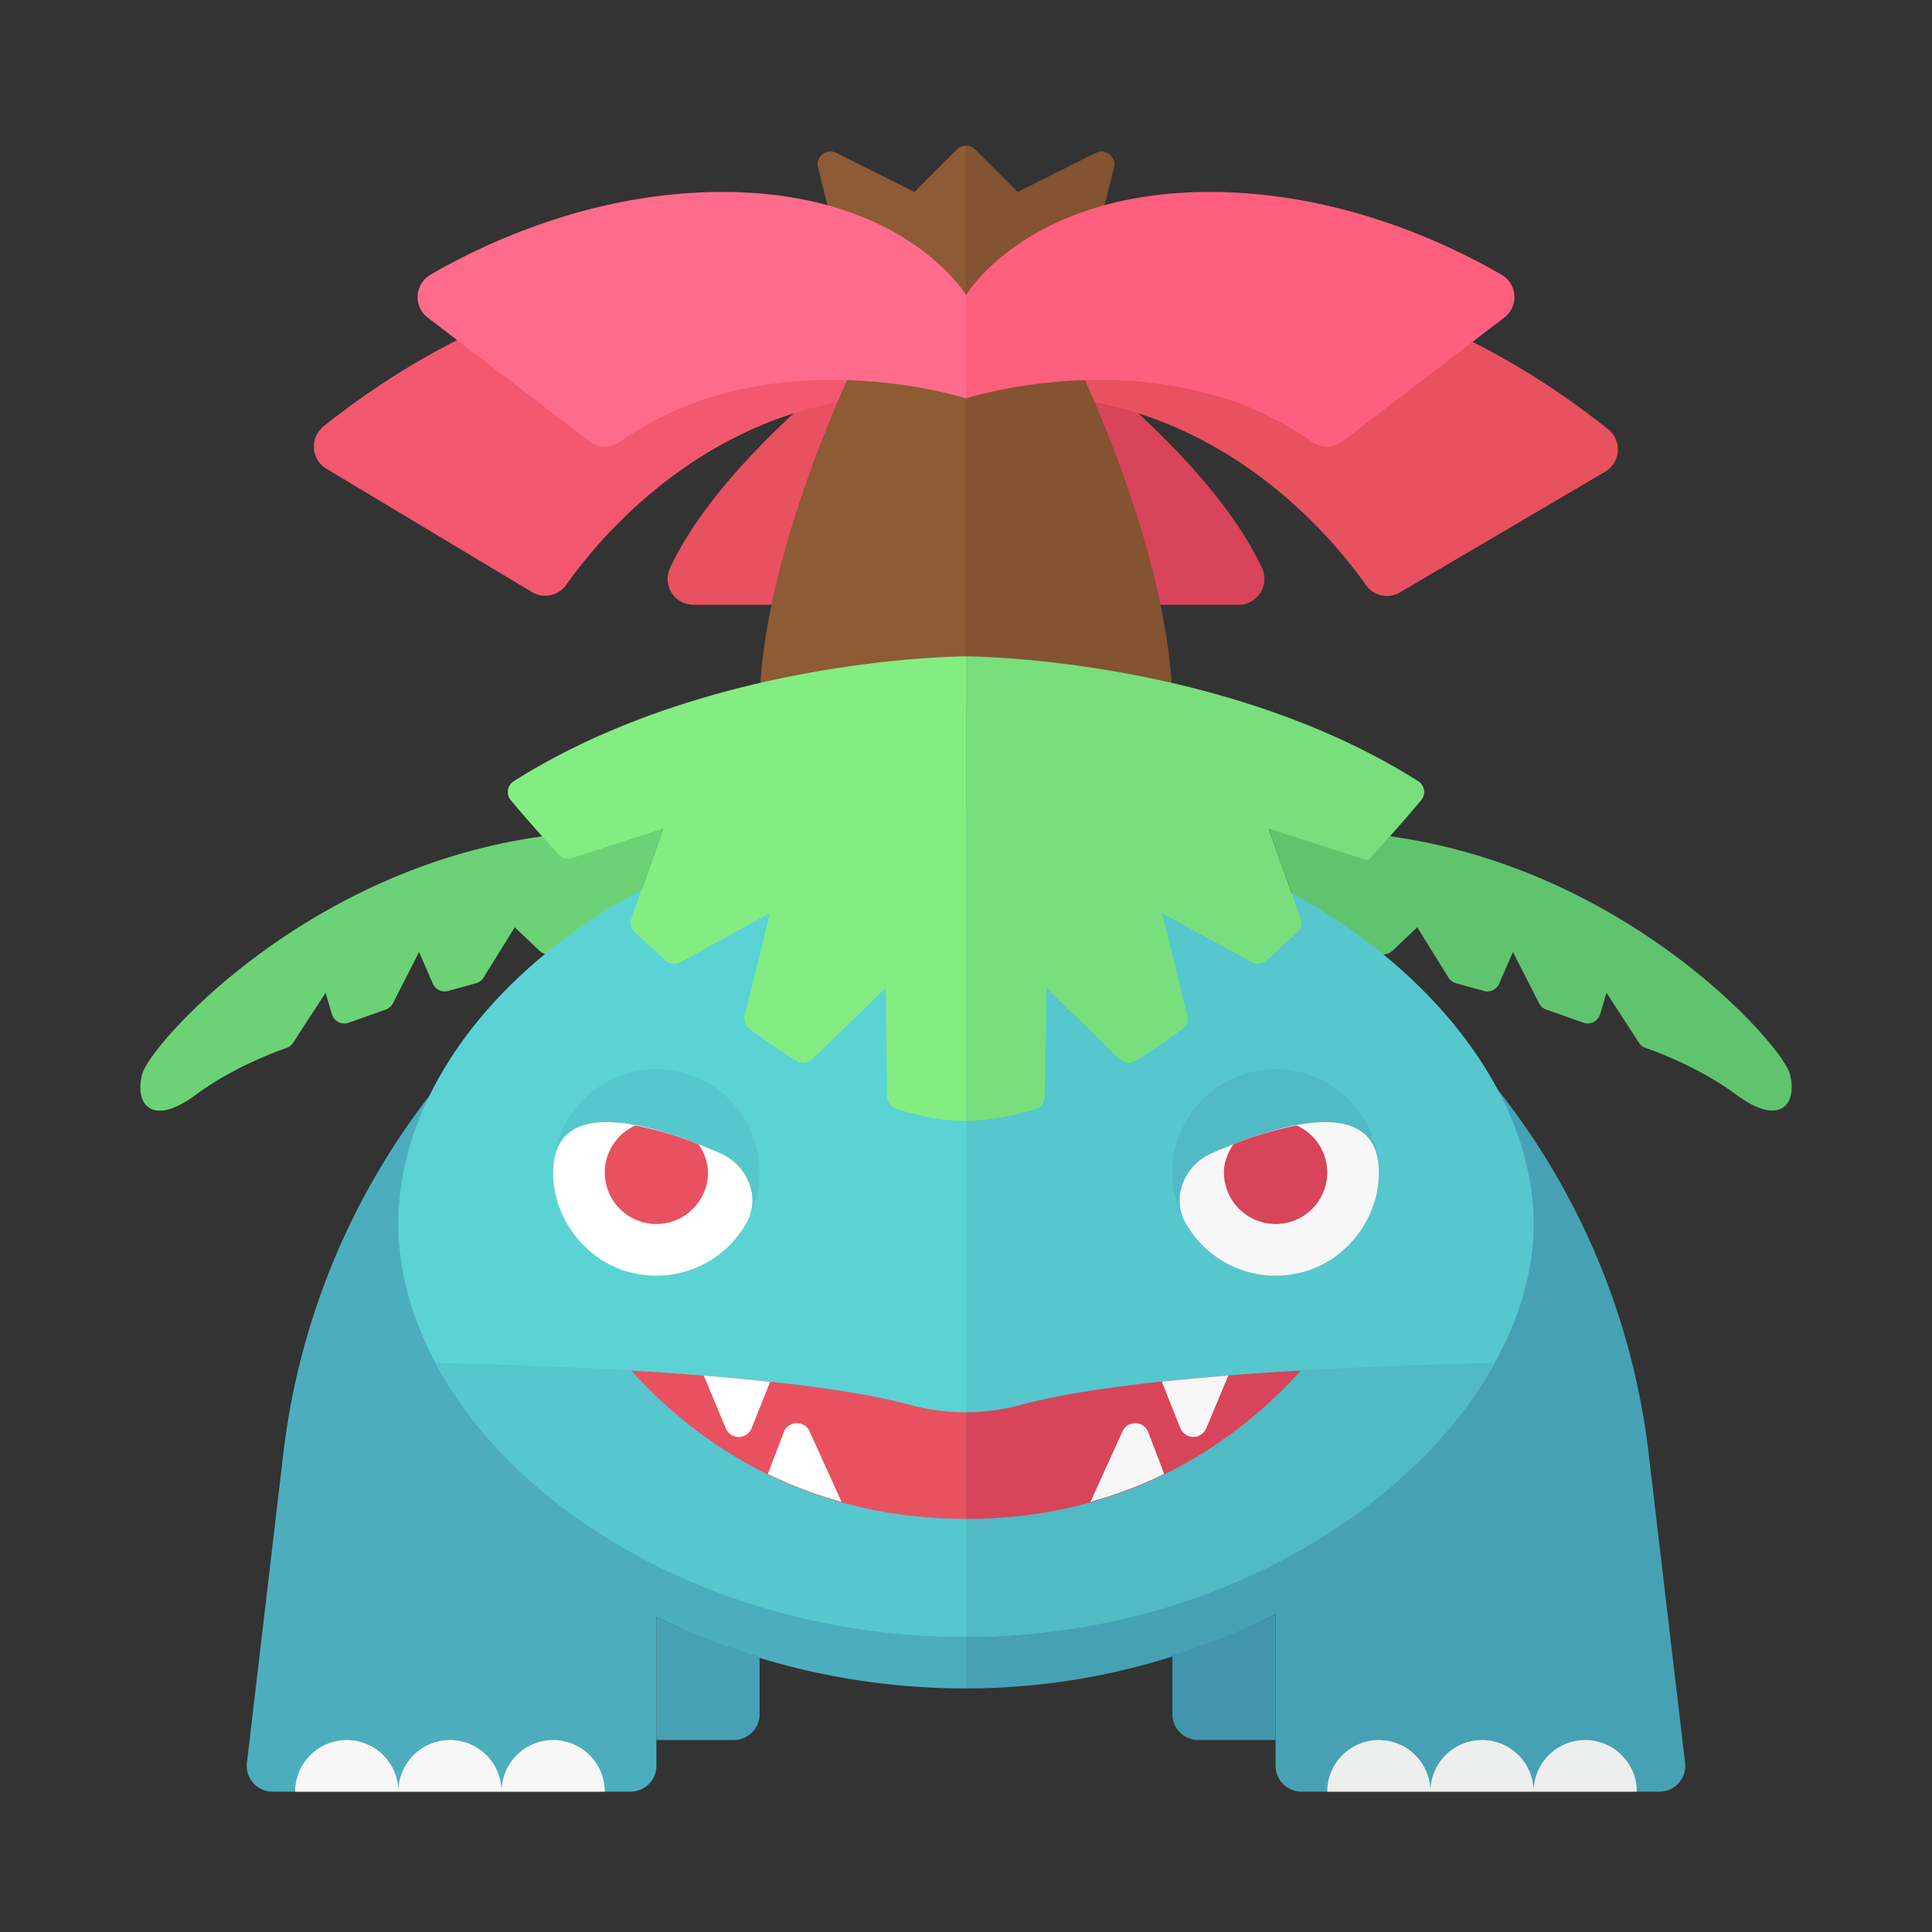 <svg xmlns="http://www.w3.org/2000/svg" width="100%" height="100%" viewBox="-2.72 -2.72 37.44 37.44"><rect x="-2.72" y="-2.72" width="37.44" height="37.44" fill="#333333" stroke="none"/><path fill="#E85160" d="M13.888 4.233C12.56 5.3 10.971 6.789 10.267 8.28c-.158.334.08.72.45.72h1.519c.432-2.067 1.339-4.102 1.652-4.767z"/><path fill="#D84459" d="M21.733 8.28c-.704-1.491-2.293-2.98-3.62-4.046.314.666 1.22 2.7 1.652 4.767h1.518a.503.503 0 00.45-.721z"/><path fill="#E85160" d="M28.445 5.599c-3.854-3.068-7.697-3.333-10.072-3.091L18 4h.001s.207.415.486 1.073c2.886.557 4.648 2.671 5.264 3.546a.498.498 0 00.66.14l3.975-2.337a.502.502 0 00.059-.823z"/><path fill="#F3586F" d="M14 4l-.378-1.511C11.246 2.23 7.403 2.475 3.55 5.542a.502.502 0 00.055.821l3.983 2.39a.5.5 0 00.664-.138c.618-.877 2.379-2.986 5.262-3.542C13.793 4.415 14 4 14 4z"/><path fill="#47A1B4" d="M29.229 25.445a14 14 0 00-11.603-12.174L16 13v17c2.22 0 4.274-.557 6-1.441V31.5a.5.5 0 00.5.5h6.938a.5.5 0 00.497-.558l-.706-5.997z"/><path fill="#6CD275" d="M7.737 15.707l-.482-.457-.605.975a.251.251 0 01-.146.109l-.54.15a.25.25 0 01-.296-.141l-.267-.614-.507.994a.248.248 0 01-.14.122l-.719.255a.25.25 0 01-.323-.165l-.123-.415-.63.969a.247.247 0 01-.126.099c-.252.088-1.063.392-1.765.912-.844.625-1.188.182-1.031-.409s3.498-4.37 8.561-4.684l1.538-.072-.674 1.895-1.467.53a.254.254 0 01-.258-.053z"/><path fill="#60C46F" d="M24.263 15.706l.482-.456.605.975a.251.251 0 00.146.109l.54.15a.25.25 0 00.296-.141l.267-.614.507.994a.248.248 0 00.14.122l.72.254a.25.25 0 00.323-.165l.123-.415.63.969c.03.046.074.081.126.099.252.087 1.063.391 1.765.911.844.625 1.188.182 1.031-.409s-3.498-4.37-8.561-4.684l-1.538-.072.675 1.895 1.467.53a.245.245 0 00.256-.052z"/><path fill="#4CAEBC" d="M16 13l-1.626.271A14 14 0 002.771 25.445l-.706 5.997a.5.5 0 00.497.558H9.5a.5.5 0 00.5-.5v-2.889c1.725.862 3.782 1.389 6 1.389V13z"/><path fill="#5BD3D5" d="M16 13c-6.075 0-11 3.917-11 8 0 .921.262 1.831.72 2.692C7.292 26.648 11.295 29 16 29V13z"/><path fill="#56C7CD" d="M26.245 23.692c.481-.871.755-1.785.755-2.692 0-3.917-4.925-8-11-8v16c4.669 0 8.648-2.413 10.245-5.308zM16 24.648a4.061 4.061 0 01-1.078-.142c-2.137-.579-6.621-.758-9.202-.814C7.292 26.648 11.295 29 16 29v-4.352z"/><path fill="#51BAC5" d="M16 24.648V29c4.669 0 8.648-2.413 10.245-5.308-2.593.057-7.06.237-9.177.812-.35.096-.709.143-1.068.144z"/><path fill="#E85160" d="M16.001 24.648c-.001 0-.001 0 0 0a4.069 4.069 0 01-1.079-.142c-1.271-.344-3.373-.545-5.41-.665 1.177 1.301 3.261 2.873 6.489 2.873h.001v-2.066z"/><path fill="#D84459" d="M16.001 26.714c3.229 0 5.313-1.573 6.489-2.874-2.046.119-4.155.32-5.422.665a4.106 4.106 0 01-1.067.143v2.066z"/><path fill="#FFF" d="M13.589 26.385l-.618-1.361a.27.27 0 00-.504.016l-.307.803c.434.214.91.397 1.429.542zm-1.74-1.436l.356-.891a45.975 45.975 0 00-1.286-.12l.424 1.015a.27.27 0 00.506-.004z"/><path fill="#F7F7F7" d="M20.658 24.954l.425-1.018c-.44.035-.871.075-1.289.119l.357.894c.094.234.41.236.507.005zm-.817.889l-.307-.803a.27.27 0 00-.504-.016l-.618 1.361a8.3 8.3 0 001.429-.542z"/><circle cx="10" cy="20" r="2" fill="#56C7CD"/><path fill="#FFF" d="M11.753 20.964a2.002 2.002 0 01-2.173.993c-.944-.192-1.642-1.109-1.576-2.071.1-1.438 2.122-.749 3.251-.249.506.225.765.842.498 1.327z"/><path fill="#E85160" d="M11 20a.972.972 0 00-.184-.546 6.908 6.908 0 00-1.223-.364A1 1 0 009 20a1 1 0 002 0z"/><circle cx="22" cy="20" r="2" fill="#51BAC5"/><path fill="#F7F7F7" d="M20.247 20.964a2.002 2.002 0 002.173.993c.944-.192 1.642-1.109 1.576-2.071-.1-1.438-2.122-.749-3.251-.249-.506.225-.766.842-.498 1.327z"/><path fill="#D84459" d="M20.999 20c0-.206.077-.387.184-.546a6.908 6.908 0 011.223-.364.997.997 0 01-.407 1.909 1 1 0 01-1-.999z"/><path fill="#EDEEEE" d="M24 31a1 1 0 00-1 1h2a1 1 0 00-1-1zm2 0a1 1 0 00-1 1h2a1 1 0 00-1-1zm2 0a1 1 0 00-1 1h2a1 1 0 00-1-1z"/><path fill="#F7F7F7" d="M8 31a1 1 0 00-1 1h2a1 1 0 00-1-1zm-2 0a1 1 0 00-1 1h2a1 1 0 00-1-1zm-2 0a1 1 0 00-1 1h2a1 1 0 00-1-1z"/><path fill="#8D5B36" d="M16.001 11V.104a.249.249 0 00-.177.073L15 1 13.486.243a.25.25 0 00-.354.284L14 4s-2 4-2 7h4.001z"/><path fill="#845331" d="M18.514.243L17 1l-.823-.823a.247.247 0 00-.176-.073V11h4c0-3-2-7-2-7H18l.868-3.473a.25.25 0 00-.354-.284z"/><path fill="#47A1B4" d="M10 28.611V31h1.5a.5.5 0 00.5-.5v-1.115c-.7-.215-1.378-.463-2-.774z"/><path fill="#4295AC" d="M22 28.559c-.622.319-1.3.576-2 .799V30.5a.5.5 0 00.5.5H22v-2.441z"/><path fill="#FF6B8B" d="M16 3s-1.182-2-4.727-2C8.735 1 6.616 2.025 5.617 2.607a.5.5 0 00-.049.827L8.7 5.831c.171.131.409.14.585.015C12.208 3.778 16 5 16 5V3z"/><path fill="#FF5F7E" d="M16 3s1.182-2 4.727-2c2.538 0 4.657 1.025 5.656 1.607a.5.5 0 01.049.827L23.3 5.831a.494.494 0 01-.585.015C19.792 3.778 16 5 16 5V3z"/><path fill="#84ED82" d="M7.18 12.789c.185.221.505.594.924 1.049a.252.252 0 00.262.069l1.77-.573-.62 1.742a.249.249 0 00.062.265c.193.183.394.367.6.551a.251.251 0 00.288.033l1.735-.951-.489 1.983a.253.253 0 00.095.263c.299.219.602.427.909.618a.25.25 0 00.306-.034l1.42-1.377.031 2.104a.25.25 0 00.173.235c.461.15.916.234 1.354.234v-9s-4.936 0-8.763 2.418a.249.249 0 00-.057.371z"/><path fill="#78DF7C" d="M24.82 12.789c-.201.239-.561.658-1.033 1.168l-1.923-.622.62 1.742a.249.249 0 01-.062.265c-.193.183-.394.367-.6.551a.251.251 0 01-.288.033l-1.734-.951.489 1.983a.253.253 0 01-.095.263c-.299.219-.602.427-.909.618a.25.25 0 01-.306-.034l-1.42-1.377-.031 2.104a.25.25 0 01-.173.235 4.43 4.43 0 01-1.354.233v-9s4.936 0 8.763 2.418a.25.25 0 01.056.371z"/></svg>